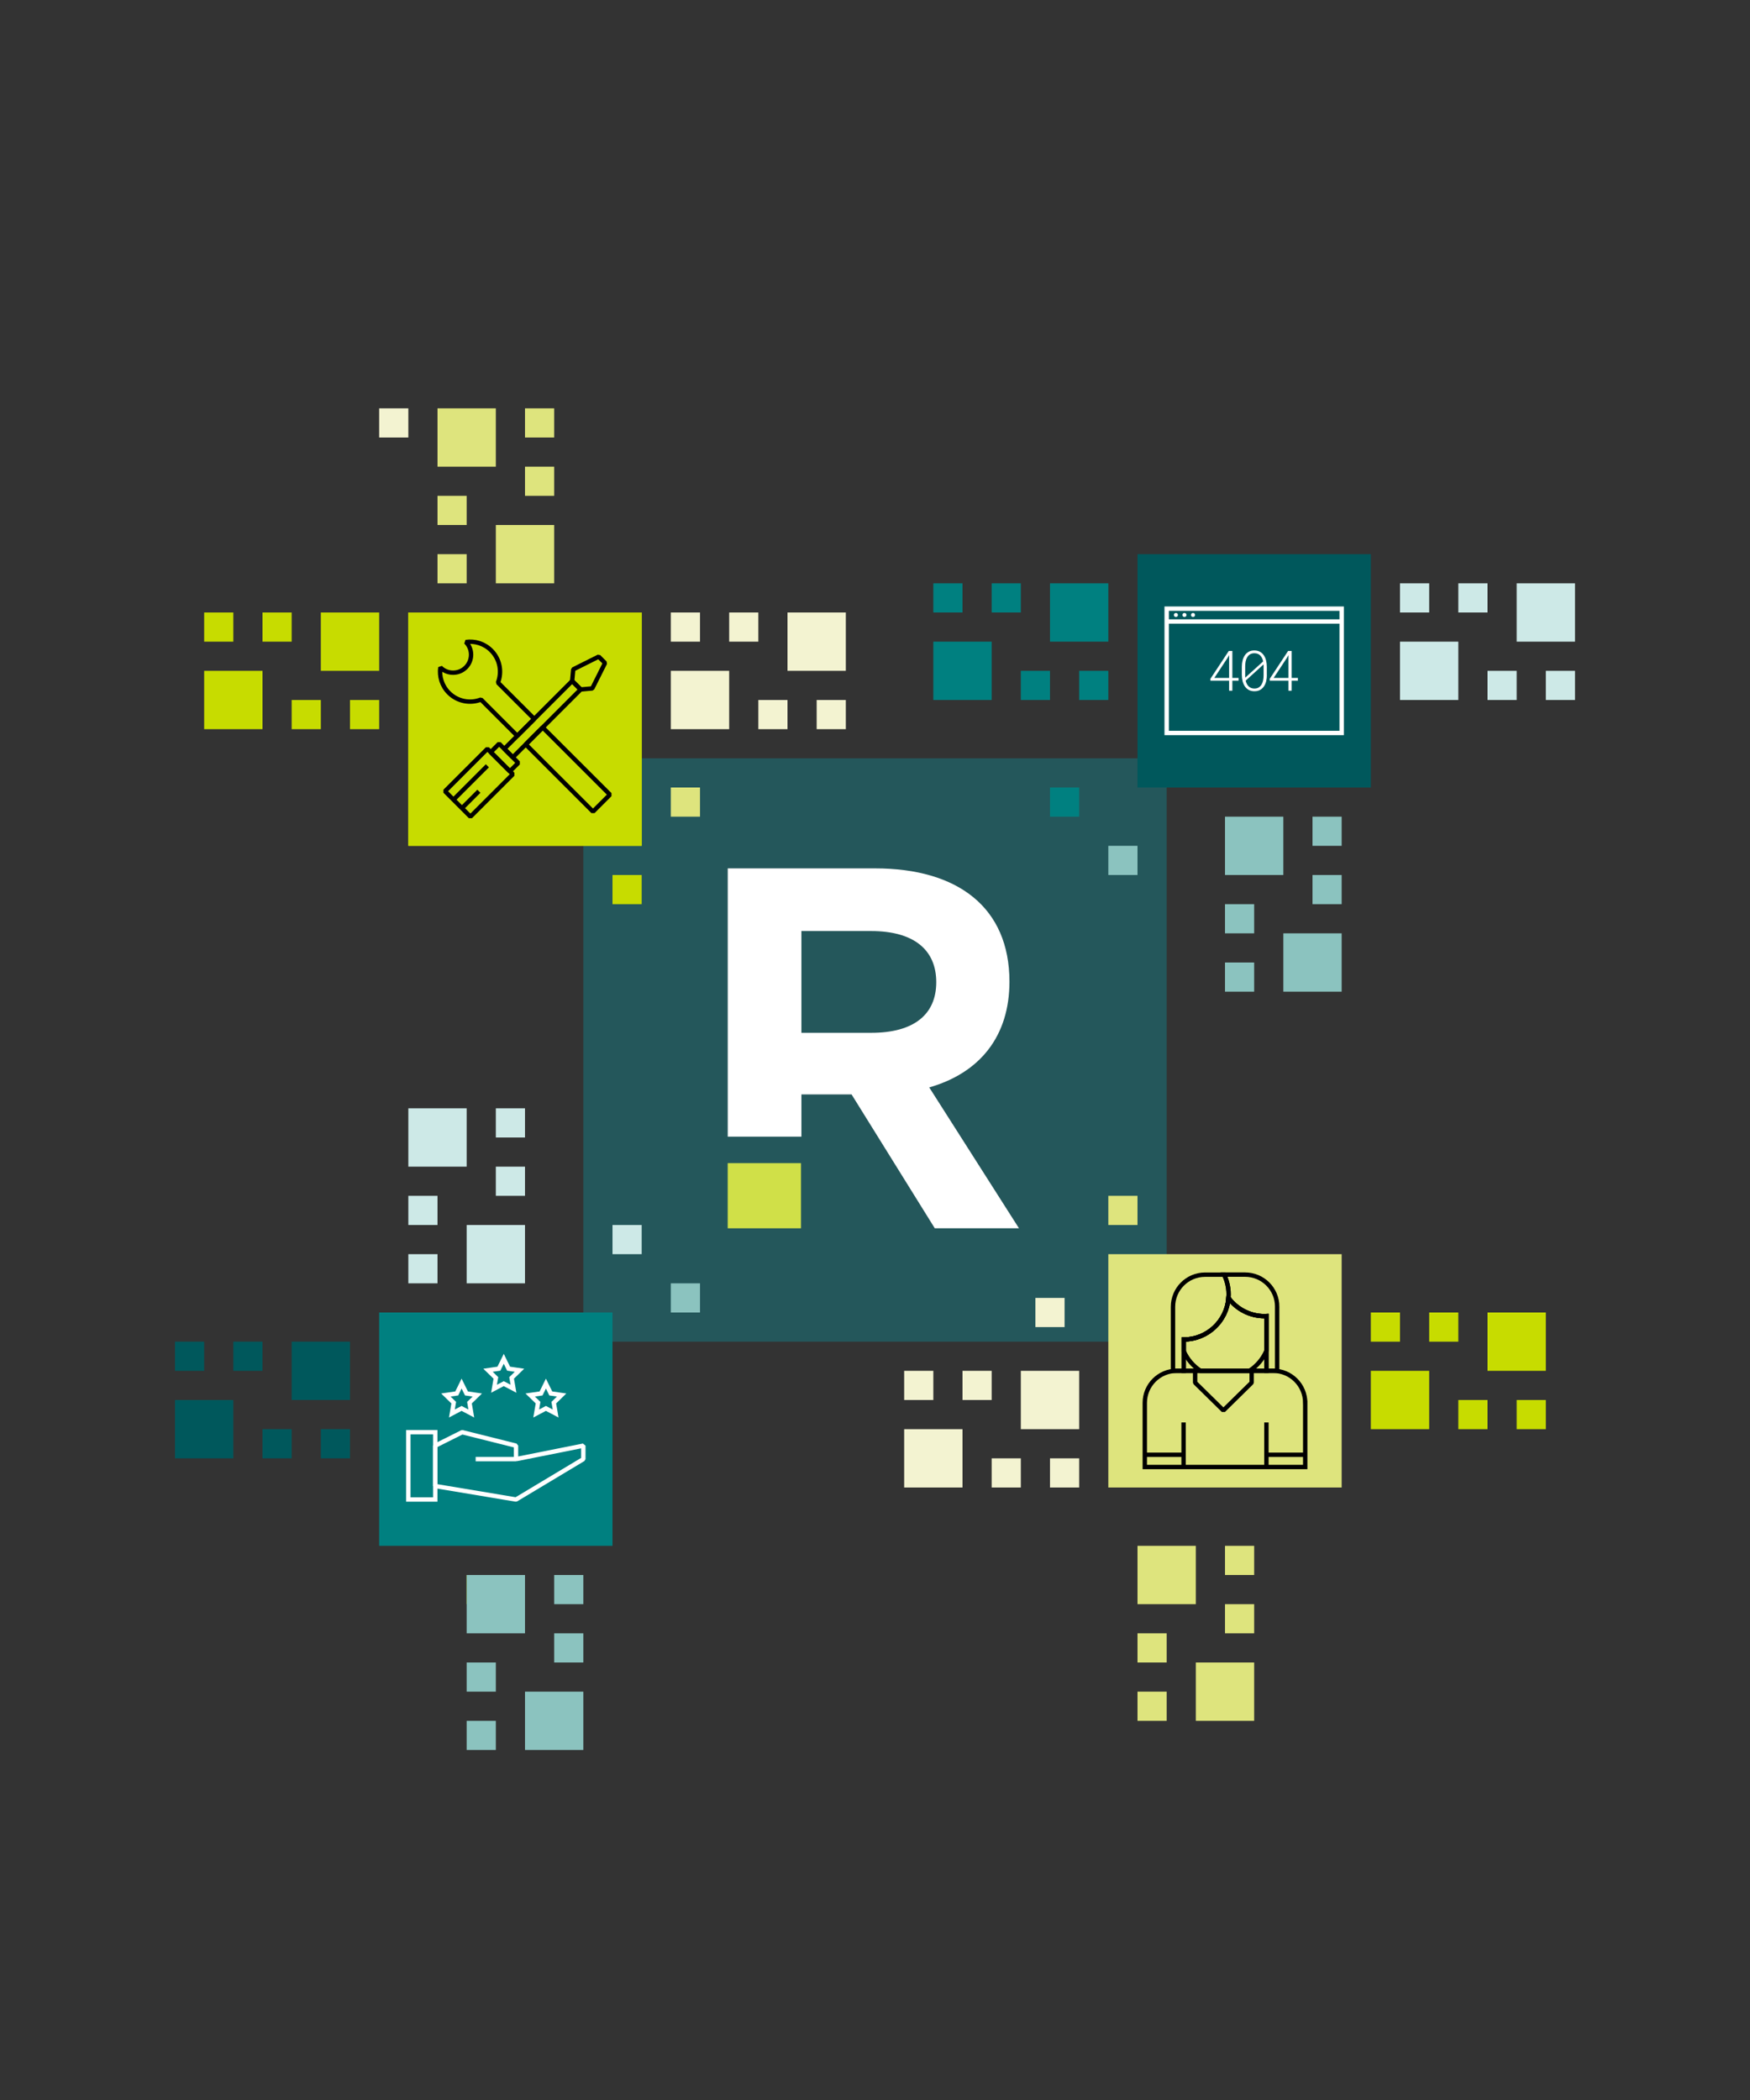 <?xml version="1.0" encoding="UTF-8"?><svg id="Layer_1" xmlns="http://www.w3.org/2000/svg" xmlns:xlink="http://www.w3.org/1999/xlink" viewBox="0 0 600 720"><rect x="0" y="0" width="600" height="720" fill="#333333" stroke="none"/><defs><style>.cls-1,.cls-2,.cls-3,.cls-4,.cls-5,.cls-6{fill:none;}.cls-2,.cls-3,.cls-4,.cls-5,.cls-6{stroke-width:1.5px;}.cls-2,.cls-3,.cls-6{stroke-miterlimit:10;}.cls-2,.cls-5,.cls-6{stroke:#fff;}.cls-3,.cls-4{stroke:#000;}.cls-7{clip-path:url(#clippath);}.cls-8{fill:#f3f3d1;}.cls-9{fill:#00585c;}.cls-10{fill:teal;}.cls-11{fill:#fff;}.cls-12{fill:#8bc3bf;}.cls-13{fill:#cde9e7;}.cls-14{fill:#d0e048;}.cls-15{fill:#c7dc00;}.cls-16{fill:#dee47d;}.cls-17{fill:#24575b;}.cls-18{fill:#1f4c4e;}.cls-4,.cls-5{stroke-linejoin:bevel;}.cls-19{clip-path:url(#clippath-1);}.cls-6{fill-rule:evenodd;}</style><clipPath id="clippath"><rect class="cls-1" x="200" y="260" width="200" height="200"/></clipPath><clipPath id="clippath-1"><rect class="cls-1" x="200" y="260" width="200" height="200"/></clipPath></defs><g id="Artwork_7"><g class="cls-7"><rect class="cls-17" x="200" y="260" width="200" height="200"/><rect class="cls-14" x="249.5" y="398.79" width="25.13" height="22.34"/><g class="cls-19"><path class="cls-18" d="m274.77,387.51h-25.26v-89.78h50.53c28.36,0,46.06,13.41,46.06,38.84,0,18.73-10.14,31.28-27.5,36.26l30.76,48.29h-28.87l-28.53-45.89h-17.19v12.27Zm23.89-33.41c14.78,0,22.34-6.36,22.34-17.36s-7.56-17.53-22.34-17.53h-23.89v34.89h23.89Z"/><path class="cls-11" d="m274.77,389.72h-25.26v-91.99h50.53c28.36,0,46.06,13.41,46.06,38.84,0,18.73-10.14,31.28-27.5,36.26l30.76,48.29h-28.87l-28.53-45.89h-17.19v14.47Zm23.89-35.61c14.78,0,22.34-6.36,22.34-17.36s-7.56-17.53-22.34-17.53h-23.89v34.89h23.89Z"/></g></g></g><rect class="cls-12" x="230" y="440" width="10" height="10" transform="translate(-210 680) rotate(-90)"/><rect class="cls-15" x="140" y="210" width="80" height="80" transform="translate(430 70) rotate(90)"/><rect class="cls-16" x="180" y="140" width="10" height="10" transform="translate(40 330) rotate(-90)"/><rect class="cls-16" x="180" y="160" width="10" height="10" transform="translate(20 350) rotate(-90)"/><rect class="cls-16" x="150" y="170" width="10" height="10" transform="translate(-20 330) rotate(-90)"/><rect class="cls-16" x="230" y="270" width="10" height="10" transform="translate(-40 510) rotate(-90)"/><rect class="cls-16" x="170" y="180" width="20" height="20" transform="translate(370 10) rotate(90)"/><rect class="cls-8" x="355" y="445" width="10" height="10" transform="translate(810 90) rotate(90)"/><rect class="cls-16" x="150" y="190" width="10" height="10" transform="translate(-40 350) rotate(-90)"/><rect class="cls-16" x="150" y="140" width="20" height="20" transform="translate(310 -10) rotate(90)"/><rect class="cls-8" x="280" y="240" width="10" height="10"/><rect class="cls-8" x="260" y="240" width="10" height="10"/><rect class="cls-8" x="250" y="210" width="10" height="10"/><rect class="cls-8" x="230" y="230" width="20" height="20" transform="translate(480 480) rotate(-180)"/><rect class="cls-8" x="230" y="210" width="10" height="10"/><rect class="cls-8" x="270" y="210" width="20" height="20" transform="translate(560 440) rotate(-180)"/><rect class="cls-15" x="120" y="240" width="10" height="10"/><rect class="cls-15" x="100" y="240" width="10" height="10"/><rect class="cls-15" x="90" y="210" width="10" height="10"/><rect class="cls-15" x="70" y="230" width="20" height="20" transform="translate(160 480) rotate(-180)"/><rect class="cls-15" x="70" y="210" width="10" height="10"/><rect class="cls-15" x="110" y="210" width="20" height="20" transform="translate(240 440) rotate(-180)"/><rect class="cls-13" x="210" y="420" width="10" height="10"/><rect class="cls-13" x="170" y="380" width="10" height="10" transform="translate(-210 560) rotate(-90)"/><rect class="cls-13" x="170" y="400" width="10" height="10" transform="translate(-230 580) rotate(-90)"/><rect class="cls-13" x="140" y="410" width="10" height="10" transform="translate(-270 560) rotate(-90)"/><rect class="cls-13" x="160" y="420" width="20" height="20" transform="translate(600 260) rotate(90)"/><rect class="cls-13" x="140" y="430" width="10" height="10" transform="translate(-290 580) rotate(-90)"/><rect class="cls-13" x="140" y="380" width="20" height="20" transform="translate(540 240) rotate(90)"/><rect class="cls-15" x="160" y="540" width="10" height="10" transform="translate(-380 710) rotate(-90)"/><rect class="cls-12" x="190" y="560" width="10" height="10" transform="translate(-370 760) rotate(-90)"/><rect class="cls-12" x="190" y="540" width="10" height="10" transform="translate(-350 740) rotate(-90)"/><rect class="cls-12" x="160" y="570" width="10" height="10" transform="translate(-410 740) rotate(-90)"/><rect class="cls-12" x="180" y="580" width="20" height="20" transform="translate(780 400) rotate(90)"/><rect class="cls-12" x="160" y="590" width="10" height="10" transform="translate(-430 760) rotate(-90)"/><rect class="cls-12" x="160" y="540" width="20" height="20" transform="translate(720 380) rotate(90)"/><rect class="cls-15" x="210" y="300" width="10" height="10" transform="translate(520 90) rotate(90)"/><rect class="cls-16" x="380" y="410" width="10" height="10" transform="translate(-30 800) rotate(-90)"/><rect class="cls-10" x="130" y="450" width="80" height="80" transform="translate(660 320) rotate(90)"/><rect class="cls-9" x="390" y="190" width="80" height="80" transform="translate(660 -200) rotate(90)"/><rect class="cls-10" x="320" y="200" width="10" height="10" transform="translate(650 410) rotate(-180)"/><rect class="cls-10" x="340" y="200" width="10" height="10" transform="translate(690 410) rotate(-180)"/><rect class="cls-10" x="350" y="230" width="10" height="10" transform="translate(710 470) rotate(-180)"/><rect class="cls-10" x="360" y="270" width="10" height="10" transform="translate(730 550) rotate(-180)"/><rect class="cls-10" x="360" y="200" width="20" height="20"/><rect class="cls-10" x="370" y="230" width="10" height="10" transform="translate(750 470) rotate(-180)"/><rect class="cls-10" x="320" y="220" width="20" height="20"/><rect class="cls-12" x="450" y="280" width="10" height="10" transform="translate(170 740) rotate(-90)"/><rect class="cls-12" x="450" y="300" width="10" height="10" transform="translate(150 760) rotate(-90)"/><rect class="cls-12" x="420" y="310" width="10" height="10" transform="translate(110 740) rotate(-90)"/><rect class="cls-12" x="380" y="290" width="10" height="10" transform="translate(90 680) rotate(-90)"/><rect class="cls-12" x="440" y="320" width="20" height="20" transform="translate(780 -120) rotate(90)"/><rect class="cls-12" x="420" y="330" width="10" height="10" transform="translate(90 760) rotate(-90)"/><rect class="cls-12" x="420" y="280" width="20" height="20" transform="translate(720 -140) rotate(90)"/><rect class="cls-8" x="360" y="500" width="10" height="10"/><rect class="cls-8" x="340" y="500" width="10" height="10"/><rect class="cls-8" x="330" y="470" width="10" height="10"/><rect class="cls-8" x="310" y="490" width="20" height="20" transform="translate(640 1000) rotate(-180)"/><rect class="cls-8" x="310" y="470" width="10" height="10"/><rect class="cls-8" x="350" y="470" width="20" height="20" transform="translate(720 960) rotate(-180)"/><rect class="cls-16" x="420" y="530" width="10" height="10" transform="translate(-110 960) rotate(-90)"/><rect class="cls-16" x="420" y="550" width="10" height="10" transform="translate(-130 980) rotate(-90)"/><rect class="cls-16" x="390" y="560" width="10" height="10" transform="translate(-170 960) rotate(-90)"/><rect class="cls-16" x="410" y="570" width="20" height="20" transform="translate(1000 160) rotate(90)"/><rect class="cls-16" x="390" y="580" width="10" height="10" transform="translate(-190 980) rotate(-90)"/><rect class="cls-16" x="390" y="530" width="20" height="20" transform="translate(940 140) rotate(90)"/><rect class="cls-15" x="520" y="480" width="10" height="10"/><rect class="cls-15" x="500" y="480" width="10" height="10"/><rect class="cls-15" x="490" y="450" width="10" height="10"/><rect class="cls-15" x="470" y="470" width="20" height="20" transform="translate(960 960) rotate(-180)"/><rect class="cls-15" x="470" y="450" width="10" height="10"/><rect class="cls-15" x="510" y="450" width="20" height="20" transform="translate(1040 920) rotate(-180)"/><rect class="cls-13" x="530" y="230" width="10" height="10"/><rect class="cls-13" x="510" y="230" width="10" height="10"/><rect class="cls-13" x="500" y="200" width="10" height="10"/><rect class="cls-13" x="480" y="220" width="20" height="20" transform="translate(980 460) rotate(-180)"/><rect class="cls-13" x="480" y="200" width="10" height="10"/><rect class="cls-13" x="520" y="200" width="20" height="20" transform="translate(1060 420) rotate(-180)"/><rect class="cls-15" x="140" y="210" width="80" height="80" transform="translate(430 70) rotate(90)"/><rect class="cls-8" x="130" y="140" width="10" height="10" transform="translate(280 10) rotate(90)"/><rect class="cls-16" x="380" y="430" width="80" height="80"/><polyline class="cls-5" points="163.08 500.27 176.92 500.27 176.92 495.66 158.46 491.04 149.23 495.66 149.23 509.5 176.92 514.12 200 500.27 200 495.66 176.92 500.27"/><rect class="cls-2" x="140" y="491.04" width="9.23" height="23.08"/><polygon class="cls-6" points="158.26 474.37 159.93 477.75 163.65 478.29 160.96 480.92 161.59 484.63 158.26 482.88 154.93 484.63 155.57 480.92 152.87 478.29 156.6 477.75 158.26 474.37"/><polygon class="cls-6" points="172.72 465.88 174.38 469.26 178.11 469.8 175.41 472.43 176.05 476.14 172.72 474.39 169.38 476.14 170.02 472.43 167.32 469.8 171.05 469.26 172.72 465.88"/><polygon class="cls-6" points="187.17 474.37 188.84 477.75 192.56 478.29 189.87 480.92 190.5 484.63 187.17 482.88 183.84 484.63 184.48 480.92 181.78 478.29 185.51 477.75 187.17 474.37"/><rect class="cls-2" x="400" y="208.68" width="60" height="42.63"/><line class="cls-2" x1="400" y1="213.09" x2="460" y2="213.09"/><path class="cls-11" d="m422.52,232.43h2.13v.94h-2.13v3.44h-1.11v-3.44h-6.41v-.64l6.29-9.54h1.23v9.23Zm-6.17,0h5.06v-7.82l-.53.94-4.53,6.87Z"/><path class="cls-11" d="m434.36,231.43c0,.76-.08,1.48-.25,2.16-.17.68-.43,1.27-.78,1.77-.35.5-.79.91-1.33,1.2-.54.3-1.18.44-1.92.44s-1.37-.15-1.91-.44c-.54-.3-.98-.7-1.34-1.2-.35-.51-.61-1.1-.79-1.77-.17-.68-.26-1.39-.27-2.16v-2.83c0-.76.09-1.48.26-2.16s.43-1.27.78-1.78c.35-.51.8-.91,1.33-1.21.54-.3,1.17-.44,1.91-.44s1.38.15,1.92.44c.54.3.98.7,1.33,1.21.35.51.61,1.1.78,1.78.17.68.26,1.4.26,2.16v2.83Zm-7.45.17c0,.26,0,.5.03.73l6.14-5.56c-.09-.4-.21-.77-.36-1.11-.16-.34-.36-.64-.6-.89-.25-.25-.54-.45-.87-.59-.34-.14-.73-.21-1.17-.21-.58,0-1.07.12-1.47.36-.4.24-.73.57-.98.98s-.43.89-.54,1.42c-.11.54-.17,1.1-.17,1.68v3.19Zm6.33-3.19c0-.21,0-.41-.03-.61l-6.12,5.56c.09.39.22.74.38,1.08.16.33.36.62.61.86.24.24.53.43.86.57.33.14.71.21,1.14.21.58,0,1.07-.12,1.47-.37.4-.25.73-.58.97-.99s.43-.89.54-1.42c.11-.54.17-1.1.17-1.68v-3.19Z"/><path class="cls-11" d="m442.86,232.43h2.13v.94h-2.13v3.44h-1.11v-3.44h-6.41v-.64l6.29-9.54h1.23v9.23Zm-6.17,0h5.06v-7.82l-.53.94-4.53,6.87Z"/><circle class="cls-11" cx="403.17" cy="210.85" r=".69"/><circle class="cls-11" cx="406.1" cy="210.85" r=".69"/><circle class="cls-11" cx="409.04" cy="210.85" r=".69"/><path class="cls-4" d="m183.18,246.48l-5.82,5.82-12.45-12.45c-3.68,1.45-8.04.68-11.02-2.3-2.38-2.38-3.35-5.63-2.91-8.72,2.41,2.41,6.32,2.41,8.73,0,2.4-2.41,2.41-6.31,0-8.72,3.09-.44,6.34.53,8.72,2.91,2.98,2.98,3.75,7.34,2.3,11.02l12.45,12.45Z"/><rect class="cls-4" x="190.58" y="247.52" width="8.22" height="32.59" transform="translate(-129.54 215.07) rotate(-45.02)"/><rect class="cls-4" x="158.03" y="258.09" width="12.33" height="20.56" transform="translate(237.86 -37.5) rotate(45)"/><polygon class="cls-4" points="199.08 236.39 180.27 255.2 175.82 259.65 172.92 256.74 183.18 246.48 196.17 233.49 199.08 236.39"/><polygon class="cls-4" points="207.44 227.31 203.07 236.03 199.08 236.39 196.17 233.49 196.54 229.49 205.26 225.13 207.44 227.31"/><rect class="cls-4" x="168.33" y="257.68" width="9.29" height="4.09" transform="translate(234.31 -46.24) rotate(45)"/><line class="cls-4" x1="155.47" y1="274.19" x2="167.1" y2="262.56"/><line class="cls-4" x1="158.38" y1="277.09" x2="164.19" y2="271.28"/><path class="cls-3" d="m447.5,480.98v22h-55v-22c0-6.08,4.92-11,11-11h33c6.08,0,11,4.92,11,11Z"/><line class="cls-3" x1="405.8" y1="487.7" x2="405.8" y2="502.48"/><line class="cls-3" x1="434.2" y1="502.48" x2="434.2" y2="487.7"/><path class="cls-3" d="m434.2,451.24v11.87c-1.21,2.83-3.23,5.21-5.78,6.87h-16.84c-2.51-1.63-4.51-3.98-5.73-6.75v-3.97c8.1-.03,14.73-6.28,15.34-14.23,2.81,3.78,7.31,6.23,12.39,6.23.21,0,.41,0,.62-.02Z"/><path class="cls-3" d="m437.88,448.02v21.95h-3.68v-18.74c-.2.01-.41.02-.62.02-5.08,0-9.58-2.45-12.39-6.23.03-.4.05-.81.05-1.22,0-.74-.05-1.47-.15-2.18-.23-1.63-.71-3.18-1.41-4.61h7.21c6.08,0,11,4.92,11,11Z"/><path class="cls-3" d="m434.2,451.24v18.74h-28.35v-10.72c8.1-.03,14.73-6.28,15.34-14.23,2.81,3.78,7.31,6.23,12.39,6.23.21,0,.41,0,.62-.02Z"/><path class="cls-3" d="m421.24,443.81c0,.41-.02.81-.05,1.22-.62,7.95-7.24,14.2-15.34,14.23v10.72h-3.68v-21.95c0-6.08,4.92-11,11-11h6.51c.7,1.42,1.18,2.98,1.41,4.61.1.71.15,1.44.15,2.18Z"/><path class="cls-3" d="m405.65,498.78h-13.04,13.04Z"/><path class="cls-3" d="m447.43,498.78h-13.04,13.04Z"/><polyline class="cls-4" points="409.76 469.95 409.76 474.06 419.45 483.58 429.14 474.06 429.14 469.95"/><rect class="cls-9" x="60" y="460" width="10" height="10" transform="translate(130 930) rotate(-180)"/><rect class="cls-9" x="80" y="460" width="10" height="10" transform="translate(170 930) rotate(-180)"/><rect class="cls-9" x="90" y="490" width="10" height="10" transform="translate(190 990) rotate(-180)"/><rect class="cls-9" x="100" y="460" width="20" height="20"/><rect class="cls-9" x="110" y="490" width="10" height="10" transform="translate(230 990) rotate(-180)"/><rect class="cls-9" x="60" y="480" width="20" height="20"/></svg>
